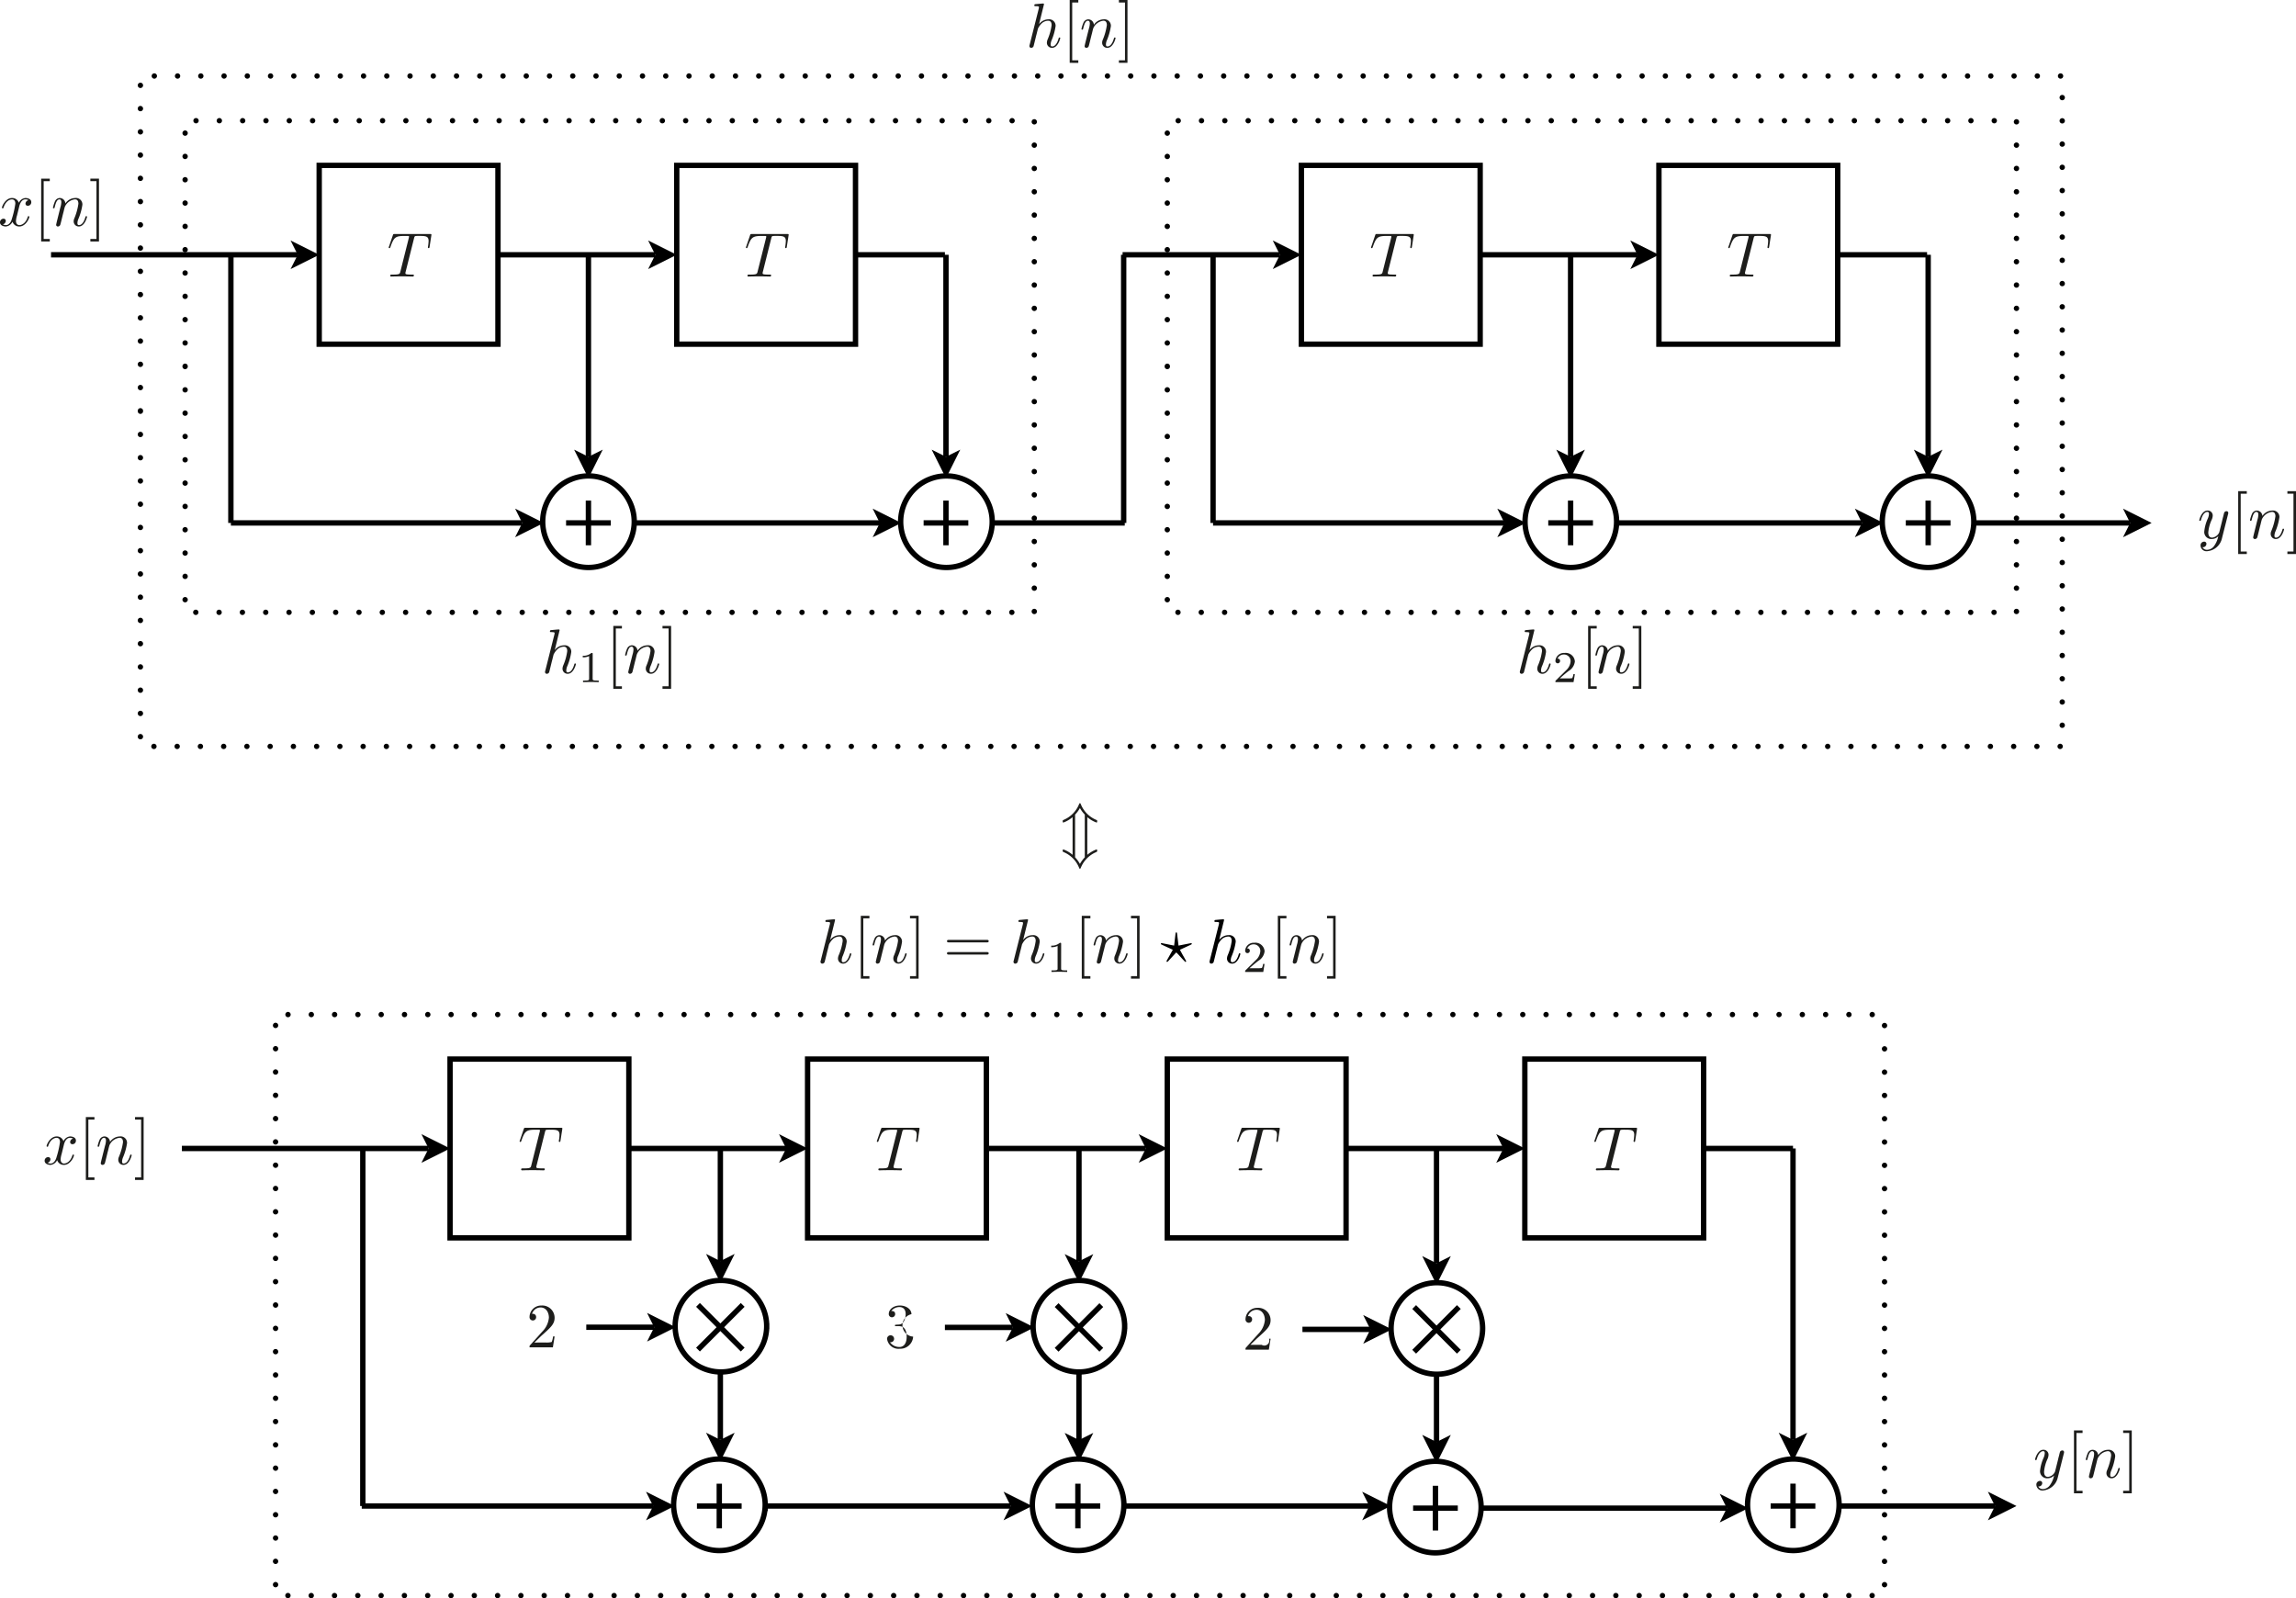 <svg id="Layer_1" data-name="Layer 1" xmlns="http://www.w3.org/2000/svg" viewBox="0 0 364.053 253.421">
  <defs>
    <style>
      .cls-1 {
        fill: #1d1d1b;
      }

      .cls-2, .cls-3, .cls-4, .cls-5 {
        fill: none;
        stroke: #000;
        stroke-miterlimit: 10;
        stroke-width: 0.85px;
      }

      .cls-3, .cls-4, .cls-5 {
        stroke-linecap: round;
      }

      .cls-3 {
        stroke-dasharray: 0 3.697;
      }

      .cls-4 {
        stroke-dasharray: 0 3.686;
      }

      .cls-5 {
        stroke-dasharray: 0 3.694;
      }
    </style>
  </defs>
  <title>examplecascade</title>
  <g>
    <path class="cls-1" d="M502.989,292.067a3.86,3.86,0,0,0-.169.877c0,.339.159.658.548.658.319,0,1-.239,1.325-1.306.02-.069.04-.109.13-.109.03,0,.119,0,.119.1,0,.249-.568,1.534-1.594,1.534a1.1,1.1,0,0,1-1.076-.757,1.324,1.324,0,0,1-1.046.757c-.439,0-.937-.2-.937-.657a.567.567,0,0,1,.548-.579.342.342,0,0,1,.369.349.565.565,0,0,1-.469.538.958.958,0,0,0,.5.13c.439,0,.787-.419.947-1.037a14.471,14.471,0,0,0,.538-2.371c0-.578-.348-.668-.538-.668-.339,0-1,.25-1.335,1.306-.02.089-.05.109-.13.109-.02,0-.119,0-.119-.1,0-.249.568-1.535,1.6-1.535a1.1,1.1,0,0,1,1.076.757,1.291,1.291,0,0,1,1.046-.757c.339,0,.927.14.927.658a.556.556,0,0,1-.538.578.348.348,0,0,1-.379-.349.58.58,0,0,1,.479-.538.976.976,0,0,0-.5-.13c-.7,0-.926.917-.986,1.176Z" transform="translate(-500.289 -257.91)"/>
    <path class="cls-1" d="M506.816,296.2v-9.965h1.366v.4h-.967V295.8h.967v.4Z" transform="translate(-500.289 -257.91)"/>
    <path class="cls-1" d="M509.853,290.822a3.2,3.2,0,0,0,.16-.837c0-.329-.11-.459-.309-.459-.359,0-.558.479-.727,1.186-.06.22-.07.229-.17.229-.02,0-.119,0-.119-.1a5.031,5.031,0,0,1,.3-.967.871.871,0,0,1,.747-.568.9.9,0,0,1,.917.867,1.928,1.928,0,0,1,1.555-.867,1.019,1.019,0,0,1,1.146,1.067,8.974,8.974,0,0,1-.608,2.191,1.9,1.9,0,0,0-.18.708c0,.229.07.329.24.329.488,0,.817-.558,1.016-1.236.05-.149.05-.179.149-.179.03,0,.12,0,.12.1,0,.079-.369,1.534-1.3,1.534a.8.8,0,0,1-.818-.817,1.157,1.157,0,0,1,.1-.459,9.454,9.454,0,0,0,.648-2.321c0-.329-.09-.7-.538-.7a1.981,1.981,0,0,0-1.624,1.216c-.01.04-.09.329-.13.5-.05.23-.109.449-.169.668l-.219.9c-.06.249-.18.717-.19.737a.408.408,0,0,1-.368.279.266.266,0,0,1-.289-.269c0-.05.06-.279.089-.428Z" transform="translate(-500.289 -257.91)"/>
    <path class="cls-1" d="M515.983,296.2h-1.365v-.4h.966v-9.167h-.966v-.4h1.365Z" transform="translate(-500.289 -257.91)"/>
    <path class="cls-1" d="M852.6,343.276a2.626,2.626,0,0,1-2.331,2.033.942.942,0,0,1-1.056-.867.575.575,0,0,1,.558-.648.34.34,0,0,1,.369.349.537.537,0,0,1-.2.408.566.566,0,0,1-.428.12.8.8,0,0,0,.757.418,1.426,1.426,0,0,0,1.1-.627,3.815,3.815,0,0,0,.648-1.535,1.4,1.4,0,0,1-1.006.448,1.111,1.111,0,0,1-1.216-1.185,6.59,6.59,0,0,1,.578-2.092,2.135,2.135,0,0,0,.169-.7c0-.319-.169-.319-.249-.319-.339,0-.737.3-1.006,1.236-.05.159-.06.179-.16.179-.02,0-.119,0-.119-.1s.368-1.534,1.315-1.534a.79.79,0,0,1,.817.817,1.775,1.775,0,0,1-.2.717,5.956,5.956,0,0,0-.507,1.954c0,.368.109.807.618.807a1.385,1.385,0,0,0,1.125-.847l.449-1.794c.06-.269.129-.538.2-.8.039-.179.119-.489.14-.538a.43.43,0,0,1,.349-.209.267.267,0,0,1,.289.269.622.622,0,0,1-.04.229Z" transform="translate(-500.289 -257.91)"/>
    <path class="cls-1" d="M855.176,345.757v-9.964h1.365v.4h-.967v9.166h.967v.4Z" transform="translate(-500.289 -257.91)"/>
    <path class="cls-1" d="M858.213,340.376a3.222,3.222,0,0,0,.159-.836c0-.329-.109-.459-.309-.459-.359,0-.558.479-.727,1.186-.06.219-.07.229-.17.229-.02,0-.119,0-.119-.1a5.056,5.056,0,0,1,.3-.966.868.868,0,0,1,.747-.568.9.9,0,0,1,.917.867,1.924,1.924,0,0,1,1.554-.867,1.019,1.019,0,0,1,1.146,1.066,9.024,9.024,0,0,1-.607,2.192,1.9,1.9,0,0,0-.18.708c0,.229.069.329.239.329.488,0,.817-.558,1.016-1.236.051-.15.051-.179.15-.179.029,0,.119,0,.119.1,0,.08-.369,1.534-1.3,1.534a.8.8,0,0,1-.817-.816,1.136,1.136,0,0,1,.1-.459,9.511,9.511,0,0,0,.647-2.321c0-.329-.09-.7-.538-.7a1.984,1.984,0,0,0-1.624,1.216c-.01.04-.09.328-.13.5-.05.229-.109.449-.169.667l-.219.9c-.06.249-.179.718-.19.738a.405.405,0,0,1-.368.278.266.266,0,0,1-.289-.268c0-.05.059-.279.09-.429Z" transform="translate(-500.289 -257.91)"/>
    <path class="cls-1" d="M864.342,345.757h-1.365v-.4h.966v-9.166h-.966v-.4h1.365Z" transform="translate(-500.289 -257.91)"/>
    <polyline points="201.81 42.666 206.345 40.399 201.81 38.131 202.944 40.399"/>
    <line class="cls-2" x1="177.999" y1="40.399" x2="202.944" y2="40.399"/>
    <path class="cls-1" d="M720.367,301a.856.856,0,0,0-.04.209c0,.16.08.189.368.22.26.019.389.019.638.019s.339,0,.339.11c0,.2-.119.2-.219.2-.279,0-.578-.02-.867-.02-.269,0-.548-.009-.827-.009s-.568.009-.847.009-.548.02-.817.02c-.06,0-.169,0-.169-.119,0-.19.059-.19.418-.19,1.066,0,1.1-.109,1.186-.478l1.335-5.321a.958.958,0,0,0,.04-.209c0-.08,0-.119-.279-.119h-.389c-1.474,0-1.733.179-2.271,1.723-.06.16-.07.209-.17.209a.112.112,0,0,1-.119-.109,1.338,1.338,0,0,1,.059-.179l.6-1.754c.07-.19.08-.2.319-.2h5.531c.169,0,.268,0,.268.109a1.244,1.244,0,0,1-.019.17l-.27,1.733c-.019.15-.04.229-.149.229a.116.116,0,0,1-.119-.129,1.455,1.455,0,0,1,.029-.189,7.344,7.344,0,0,0,.08-.8c0-.778-.448-.817-1.455-.817a5.713,5.713,0,0,0-.628.019c-.119.031-.159.09-.229.369Z" transform="translate(-500.289 -257.91)"/>
    <polygon class="cls-2" points="206.345 40.399 206.345 26.225 234.692 26.225 234.692 54.572 206.345 54.572 206.345 40.399"/>
    <polyline points="258.503 42.666 263.038 40.399 258.503 38.131 259.636 40.399"/>
    <line class="cls-2" x1="234.692" y1="40.399" x2="259.636" y2="40.399"/>
    <path class="cls-1" d="M777.008,301a.856.856,0,0,0-.04.209c0,.16.08.189.368.22.26.019.389.019.638.019s.339,0,.339.11c0,.2-.12.2-.219.2-.28,0-.578-.02-.867-.02-.269,0-.548-.009-.828-.009s-.567.009-.846.009-.548.02-.818.02c-.059,0-.169,0-.169-.119,0-.19.06-.19.418-.19,1.067,0,1.1-.109,1.187-.478l1.335-5.321a.958.958,0,0,0,.04-.209c0-.08,0-.119-.279-.119h-.389c-1.475,0-1.733.179-2.272,1.723-.059.16-.07.209-.169.209a.113.113,0,0,1-.12-.109,1.214,1.214,0,0,1,.06-.179l.6-1.754c.07-.19.08-.2.319-.2h5.53c.169,0,.269,0,.269.109a1.114,1.114,0,0,1-.02.17l-.269,1.733c-.02.15-.04.229-.15.229a.116.116,0,0,1-.119-.129,1.65,1.65,0,0,1,.029-.189,7.382,7.382,0,0,0,.081-.8c0-.778-.449-.817-1.456-.817a5.683,5.683,0,0,0-.627.019c-.12.031-.16.09-.229.369Z" transform="translate(-500.289 -257.91)"/>
    <path class="cls-2" d="M763.327,298.309V284.136h28.346v28.346H763.327Zm28.346,0h14.173m-113.215,0v42.519" transform="translate(-500.289 -257.91)"/>
    <polyline points="303.46 71.296 305.727 75.831 307.995 71.296 305.727 72.43"/>
    <line class="cls-2" x1="305.727" y1="40.399" x2="305.727" y2="72.43"/>
    <polyline points="246.767 71.296 249.035 75.831 251.303 71.296 249.035 72.43"/>
    <path class="cls-2" d="M749.324,298.309V330.34m7.29,10.293a7.257,7.257,0,1,0-7.256,7.256,7.259,7.259,0,0,0,7.256-7.256Zm-10.833.195h7.086m-3.543,3.544v-7.087" transform="translate(-500.289 -257.91)"/>
    <polyline points="237.413 85.186 241.948 82.918 237.413 80.65 238.547 82.918"/>
    <path class="cls-2" d="M692.631,340.828h46.205m74.418-.195A7.257,7.257,0,1,0,806,347.889a7.259,7.259,0,0,0,7.257-7.256Zm-10.781.195h7.087m-3.544,3.544v-7.087" transform="translate(-500.289 -257.91)"/>
    <polyline points="294.105 85.186 298.641 82.918 294.105 80.65 295.239 82.918"/>
    <line class="cls-2" x1="256.121" y1="82.918" x2="295.239" y2="82.918"/>
    <polyline points="336.625 85.186 341.16 82.918 336.625 80.65 337.759 82.918"/>
    <line class="cls-2" x1="312.814" y1="82.918" x2="337.759" y2="82.918"/>
    <polygon class="cls-3" points="185.086 58.115 185.086 97.091 319.73 97.091 319.73 19.139 185.086 19.139 185.086 58.115"/>
    <path class="cls-1" d="M742.8,361a1.849,1.849,0,0,1,1.475-.768,1.014,1.014,0,0,1,1.146,1.066,8.862,8.862,0,0,1-.609,2.192,1.94,1.94,0,0,0-.178.708c0,.229.069.329.239.329.548,0,.866-.708,1.016-1.236.049-.149.049-.179.149-.179.03,0,.12,0,.12.1,0,.08-.369,1.535-1.3,1.535a.8.8,0,0,1-.817-.817,1.516,1.516,0,0,1,.129-.548,8.472,8.472,0,0,0,.618-2.232c0-.359-.109-.7-.538-.7a1.59,1.59,0,0,0-.957.349,2.949,2.949,0,0,0-.677.917c-.01.059-.09.389-.11.448-.05.23-.109.449-.169.668l-.22.9-.188.757a.415.415,0,0,1-.369.259.274.274,0,0,1-.289-.279.609.609,0,0,1,.04-.219l1.444-5.74.03-.2c0-.1-.019-.169-.5-.169-.149,0-.239,0-.239-.12,0-.179.109-.189.189-.2.259-.02.987-.1,1.216-.1.129,0,.129.1.129.11Z" transform="translate(-500.289 -257.91)"/>
    <path class="cls-1" d="M749.789,366.071h-2.873c0-.2,0-.209.069-.272l1.681-1.66a2.114,2.114,0,0,0,.655-1.339,1.043,1.043,0,0,0-1.059-1.109,1.1,1.1,0,0,0-1.019.649c.363,0,.412.244.412.369a.37.37,0,1,1-.739-.02,1.352,1.352,0,0,1,1.45-1.249A1.46,1.46,0,0,1,750,362.8a2.018,2.018,0,0,1-1,1.507c-.419.327-.662.523-1.395,1.171h1.284a3.594,3.594,0,0,0,.69-.042,1.63,1.63,0,0,0,.181-.634H750Z" transform="translate(-500.289 -257.91)"/>
    <path class="cls-1" d="M752.1,367.125V357.16h1.365v.4H752.5v9.167h.967v.4Z" transform="translate(-500.289 -257.91)"/>
    <path class="cls-1" d="M754.416,361.744a3.227,3.227,0,0,0,.159-.837c0-.329-.109-.459-.308-.459-.36,0-.559.479-.728,1.186-.06.22-.07.229-.17.229-.019,0-.119,0-.119-.1a5.058,5.058,0,0,1,.3-.967.87.87,0,0,1,.747-.568.9.9,0,0,1,.917.867,1.925,1.925,0,0,1,1.555-.867,1.018,1.018,0,0,1,1.145,1.066,9.024,9.024,0,0,1-.607,2.192,1.9,1.9,0,0,0-.18.708c0,.229.069.329.239.329.489,0,.817-.558,1.016-1.236.051-.149.051-.179.15-.179.03,0,.119,0,.119.1,0,.08-.369,1.535-1.3,1.535a.8.8,0,0,1-.817-.817,1.136,1.136,0,0,1,.1-.459,9.5,9.5,0,0,0,.647-2.321c0-.329-.089-.7-.538-.7a1.984,1.984,0,0,0-1.624,1.216c-.009.04-.09.329-.13.5-.049.23-.109.449-.169.668l-.219.9c-.06.249-.179.717-.19.737a.407.407,0,0,1-.368.279.267.267,0,0,1-.289-.269c0-.05.06-.279.09-.429Z" transform="translate(-500.289 -257.91)"/>
    <path class="cls-1" d="M760.537,367.125h-1.365v-.4h.967v-9.167h-.967v-.4h1.365Z" transform="translate(-500.289 -257.91)"/>
    <line class="cls-2" x1="178.169" y1="82.918" x2="178.169" y2="40.399"/>
    <polygon class="cls-4" points="22.264 65.202 22.264 118.351 326.987 118.351 326.987 12.052 22.264 12.052 22.264 65.202"/>
    <path class="cls-1" d="M665.043,261.747a1.849,1.849,0,0,1,1.475-.768,1.013,1.013,0,0,1,1.146,1.066,8.949,8.949,0,0,1-.608,2.192,1.9,1.9,0,0,0-.179.708c0,.229.069.329.239.329.548,0,.867-.708,1.016-1.236.05-.149.05-.179.15-.179.03,0,.119,0,.119.1,0,.08-.368,1.535-1.3,1.535a.8.8,0,0,1-.817-.817,1.5,1.5,0,0,1,.13-.548,8.506,8.506,0,0,0,.617-2.232c0-.359-.109-.7-.538-.7a1.587,1.587,0,0,0-.956.349,2.94,2.94,0,0,0-.678.917c-.01.059-.089.389-.109.448-.05.23-.11.449-.17.668l-.219.9-.189.757a.414.414,0,0,1-.369.259.274.274,0,0,1-.289-.279.609.609,0,0,1,.04-.219l1.445-5.74.029-.2c0-.1-.02-.169-.5-.169-.149,0-.239,0-.239-.12,0-.179.11-.189.19-.2.258-.02.986-.1,1.215-.1.13,0,.13.1.13.11Z" transform="translate(-500.289 -257.91)"/>
    <path class="cls-1" d="M669.9,267.875V257.91h1.365v.4h-.967v9.167h.967v.4Z" transform="translate(-500.289 -257.91)"/>
    <path class="cls-1" d="M672.931,262.494a3.2,3.2,0,0,0,.16-.837c0-.329-.11-.459-.309-.459-.359,0-.558.479-.727,1.186-.06.22-.07.229-.17.229-.02,0-.119,0-.119-.1a5.031,5.031,0,0,1,.3-.967.872.872,0,0,1,.748-.568.9.9,0,0,1,.917.867,1.924,1.924,0,0,1,1.554-.867,1.019,1.019,0,0,1,1.146,1.066,8.982,8.982,0,0,1-.608,2.192,1.9,1.9,0,0,0-.179.708c0,.229.069.329.239.329.488,0,.817-.558,1.016-1.236.05-.149.05-.179.149-.179.03,0,.12,0,.12.1,0,.08-.369,1.535-1.305,1.535a.8.8,0,0,1-.818-.817,1.142,1.142,0,0,1,.1-.459,9.5,9.5,0,0,0,.647-2.321c0-.329-.09-.7-.538-.7a1.981,1.981,0,0,0-1.624,1.216c-.01.04-.09.329-.13.5-.05.23-.109.449-.169.668l-.219.9c-.06.249-.18.717-.19.737a.407.407,0,0,1-.368.279.266.266,0,0,1-.289-.269c0-.05.06-.279.09-.429Z" transform="translate(-500.289 -257.91)"/>
    <path class="cls-1" d="M679.061,267.875H677.7v-.4h.966v-9.167H677.7v-.4h1.365Z" transform="translate(-500.289 -257.91)"/>
    <polygon class="cls-3" points="29.351 58.115 29.351 97.091 163.996 97.091 163.996 19.139 29.351 19.139 29.351 58.115"/>
    <polyline points="46.075 42.666 50.611 40.399 46.075 38.131 47.209 40.399"/>
    <line class="cls-2" x1="8.091" y1="40.399" x2="47.209" y2="40.399"/>
    <path class="cls-1" d="M564.609,301a.856.856,0,0,0-.04.209c0,.16.08.189.369.22.259.019.389.019.638.019s.339,0,.339.11c0,.2-.12.2-.22.2-.279,0-.578-.02-.867-.02-.269,0-.548-.009-.827-.009s-.567.009-.847.009-.548.02-.817.02c-.06,0-.169,0-.169-.119,0-.19.06-.19.418-.19,1.066,0,1.1-.109,1.186-.478l1.335-5.321a.958.958,0,0,0,.04-.209c0-.08,0-.119-.279-.119h-.389c-1.474,0-1.733.179-2.271,1.723-.06.16-.07.209-.169.209a.113.113,0,0,1-.12-.109,1.214,1.214,0,0,1,.06-.179l.6-1.754c.069-.19.079-.2.319-.2h5.529c.17,0,.269,0,.269.109a1,1,0,0,1-.02.17l-.269,1.733c-.02.15-.039.229-.149.229a.117.117,0,0,1-.12-.129,1.468,1.468,0,0,1,.03-.189,7.344,7.344,0,0,0,.08-.8c0-.778-.449-.817-1.455-.817a5.683,5.683,0,0,0-.627.019c-.12.031-.16.09-.23.369Z" transform="translate(-500.289 -257.91)"/>
    <polygon class="cls-2" points="50.611 40.399 50.611 26.225 78.957 26.225 78.957 54.572 50.611 54.572 50.611 40.399"/>
    <polyline points="102.768 42.666 107.303 40.399 102.768 38.131 103.902 40.399"/>
    <line class="cls-2" x1="78.957" y1="40.399" x2="103.902" y2="40.399"/>
    <path class="cls-1" d="M621.25,301a.856.856,0,0,0-.04.209c0,.16.08.189.369.22.258.019.388.019.637.019s.339,0,.339.11c0,.2-.119.2-.219.2-.279,0-.578-.02-.867-.02-.269,0-.548-.009-.827-.009s-.568.009-.847.009-.548.02-.817.02c-.06,0-.169,0-.169-.119,0-.19.059-.19.418-.19,1.066,0,1.1-.109,1.186-.478l1.335-5.321a.958.958,0,0,0,.04-.209c0-.08,0-.119-.279-.119h-.389c-1.474,0-1.734.179-2.271,1.723-.06.16-.07.209-.17.209a.112.112,0,0,1-.119-.109,1.209,1.209,0,0,1,.059-.179l.6-1.754c.07-.19.08-.2.319-.2h5.53c.169,0,.269,0,.269.109a1.114,1.114,0,0,1-.02.17l-.269,1.733c-.02.15-.04.229-.15.229a.116.116,0,0,1-.119-.129,1.468,1.468,0,0,1,.03-.189,7.344,7.344,0,0,0,.08-.8c0-.778-.449-.817-1.455-.817a5.713,5.713,0,0,0-.628.019c-.119.031-.159.09-.229.369Z" transform="translate(-500.289 -257.91)"/>
    <path class="cls-2" d="M607.592,298.309V284.136h28.347v28.346H607.592Zm28.347,0h14.173m-113.215,0v42.519" transform="translate(-500.289 -257.91)"/>
    <polyline points="147.725 71.296 149.993 75.831 152.261 71.296 149.993 72.43"/>
    <line class="cls-2" x1="149.993" y1="40.399" x2="149.993" y2="72.43"/>
    <polyline points="91.033 71.296 93.3 75.831 95.568 71.296 93.3 72.43"/>
    <path class="cls-2" d="M593.589,298.309V330.34m7.265,10.293a7.257,7.257,0,1,0-7.256,7.256,7.259,7.259,0,0,0,7.256-7.256Zm-10.808.195h7.087m-3.544,3.544v-7.087" transform="translate(-500.289 -257.91)"/>
    <polyline points="81.678 85.186 86.214 82.918 81.678 80.65 82.812 82.918"/>
    <path class="cls-2" d="M536.9,340.828h46.2m74.513-.195a7.257,7.257,0,1,0-7.256,7.256,7.259,7.259,0,0,0,7.256-7.256Zm-10.875.195h7.086m-3.543,3.544v-7.087" transform="translate(-500.289 -257.91)"/>
    <polyline points="138.371 85.186 142.906 82.918 138.371 80.65 139.505 82.918"/>
    <path class="cls-2" d="M600.676,340.828h39.118m17.574,0h21.26" transform="translate(-500.289 -257.91)"/>
    <path class="cls-1" d="M588.247,361a1.845,1.845,0,0,1,1.474-.768,1.013,1.013,0,0,1,1.146,1.066,8.949,8.949,0,0,1-.608,2.192,1.9,1.9,0,0,0-.179.708c0,.229.069.329.239.329.548,0,.867-.708,1.016-1.236.05-.149.05-.179.15-.179.03,0,.119,0,.119.1,0,.08-.368,1.535-1.305,1.535a.8.8,0,0,1-.817-.817,1.5,1.5,0,0,1,.13-.548,8.468,8.468,0,0,0,.617-2.232c0-.359-.109-.7-.538-.7a1.587,1.587,0,0,0-.956.349,2.94,2.94,0,0,0-.678.917c-.01.059-.089.389-.109.448-.05.23-.11.449-.17.668l-.219.9-.189.757a.414.414,0,0,1-.369.259.274.274,0,0,1-.289-.279.609.609,0,0,1,.04-.219l1.445-5.74.03-.2c0-.1-.02-.169-.5-.169-.15,0-.24,0-.24-.12,0-.179.11-.189.19-.2.259-.02.986-.1,1.215-.1.13,0,.13.1.13.11Z" transform="translate(-500.289 -257.91)"/>
    <path class="cls-1" d="M594.258,365.5c0,.23,0,.321.7.321h.265v.251c-.153-.007-1.032-.028-1.248-.028-.258,0-1.116.021-1.241.028v-.251H593c.7,0,.7-.091.7-.321v-3.556a2.3,2.3,0,0,1-1.011.195v-.251a1.9,1.9,0,0,0,1.367-.447c.2,0,.209.008.209.2Z" transform="translate(-500.289 -257.91)"/>
    <path class="cls-1" d="M597.535,367.125V357.16H598.9v.4h-.966v9.167h.966v.4Z" transform="translate(-500.289 -257.91)"/>
    <path class="cls-1" d="M600.572,361.744a3.182,3.182,0,0,0,.159-.837c0-.329-.109-.459-.309-.459-.358,0-.558.479-.727,1.186-.06.22-.07.229-.169.229-.02,0-.12,0-.12-.1a4.983,4.983,0,0,1,.3-.967.871.871,0,0,1,.747-.568.9.9,0,0,1,.917.867,1.928,1.928,0,0,1,1.554-.867,1.018,1.018,0,0,1,1.146,1.066,8.937,8.937,0,0,1-.608,2.192,1.921,1.921,0,0,0-.179.708c0,.229.07.329.239.329.488,0,.817-.558,1.017-1.236.049-.149.049-.179.149-.179.03,0,.12,0,.12.1,0,.08-.369,1.535-1.306,1.535a.8.8,0,0,1-.817-.817,1.136,1.136,0,0,1,.1-.459,9.5,9.5,0,0,0,.648-2.321c0-.329-.09-.7-.538-.7a1.981,1.981,0,0,0-1.624,1.216c-.011.04-.09.329-.13.5-.05.23-.11.449-.169.668l-.22.9c-.06.249-.179.717-.189.737a.408.408,0,0,1-.369.279.267.267,0,0,1-.289-.269c0-.05.06-.279.09-.429Z" transform="translate(-500.289 -257.91)"/>
    <path class="cls-1" d="M606.7,367.125h-1.366v-.4h.967v-9.167h-.967v-.4H606.7Z" transform="translate(-500.289 -257.91)"/>
    <polyline points="66.825 184.37 71.36 182.102 66.825 179.834 67.959 182.102"/>
    <line class="cls-2" x1="28.841" y1="182.102" x2="67.959" y2="182.102"/>
    <path class="cls-1" d="M585.367,442.721a.856.856,0,0,0-.04.209c0,.159.08.189.369.218.259.021.388.021.637.021s.339,0,.339.109c0,.2-.119.2-.219.2-.279,0-.578-.02-.867-.02-.269,0-.548-.011-.827-.011s-.568.011-.847.011-.548.02-.817.02c-.06,0-.169,0-.169-.12,0-.189.059-.189.418-.189,1.066,0,1.1-.11,1.186-.479l1.335-5.321a.958.958,0,0,0,.04-.209c0-.079,0-.119-.279-.119h-.389c-1.474,0-1.734.179-2.271,1.724-.06.159-.07.209-.17.209a.113.113,0,0,1-.119-.11,1.439,1.439,0,0,1,.059-.179l.6-1.753c.07-.19.08-.2.319-.2h5.53c.17,0,.269,0,.269.111a1.116,1.116,0,0,1-.02.169l-.269,1.734c-.02.15-.039.229-.149.229a.117.117,0,0,1-.12-.129,1.429,1.429,0,0,1,.03-.19,7.335,7.335,0,0,0,.08-.8c0-.776-.449-.816-1.455-.816a5.429,5.429,0,0,0-.628.02c-.119.03-.159.089-.229.369Z" transform="translate(-500.289 -257.91)"/>
    <path class="cls-2" d="M571.649,440.012V425.839H600v28.346H571.649Zm-13.833,0v56.693" transform="translate(-500.289 -257.91)"/>
    <polyline points="102.428 241.062 106.963 238.794 102.428 236.527 103.562 238.794"/>
    <line class="cls-2" x1="57.357" y1="238.794" x2="103.562" y2="238.794"/>
    <polyline points="111.952 198.826 114.22 203.362 116.487 198.826 114.22 199.96"/>
    <path class="cls-2" d="M614.509,440.012V457.87m7.345,10.323a7.257,7.257,0,1,0-7.256,7.256,7.259,7.259,0,0,0,7.256-7.256Zm-10.888-3.378,7.086,7.087m-7.086,0,7.086-7.087" transform="translate(-500.289 -257.91)"/>
    <polyline points="102.598 212.716 107.133 210.448 102.598 208.18 103.732 210.448"/>
    <line class="cls-2" x1="92.96" y1="210.448" x2="103.732" y2="210.448"/>
    <path class="cls-1" d="M586.817,470.78a3.272,3.272,0,0,0,.946-.079,3.233,3.233,0,0,0,.219-.887h.249l-.278,1.734h-3.7c0-.239,0-.259.11-.369l1.913-2.132a3.57,3.57,0,0,0,1.046-2.2c0-.818-.429-1.624-1.335-1.624a1.437,1.437,0,0,0-1.345,1.016.41.41,0,0,1,.129-.009.5.5,0,0,1,.528.517.524.524,0,1,1-1.046-.03,1.84,1.84,0,0,1,1.863-1.8,1.957,1.957,0,0,1,2.112,1.933c0,1-.6,1.534-2.151,2.909l-1.057,1.026Z" transform="translate(-500.289 -257.91)"/>
    <polyline points="111.952 227.172 114.22 231.708 116.487 227.172 114.22 228.306"/>
    <path class="cls-2" d="M614.509,475.445v10.771m7.105,10.3a7.257,7.257,0,1,0-7.256,7.256,7.259,7.259,0,0,0,7.256-7.256Zm-10.818.192h7.086m-3.543,3.543v-7.087" transform="translate(-500.289 -257.91)"/>
    <polyline points="159.12 241.062 163.656 238.794 159.12 236.527 160.254 238.794"/>
    <line class="cls-2" x1="121.136" y1="238.794" x2="160.254" y2="238.794"/>
    <polyline points="123.517 184.37 128.053 182.102 123.517 179.834 124.651 182.102"/>
    <line class="cls-2" x1="99.706" y1="182.102" x2="124.651" y2="182.102"/>
    <path class="cls-1" d="M642.007,442.721a.876.876,0,0,0-.039.209c0,.159.079.189.368.218.259.021.389.021.638.021s.339,0,.339.109c0,.2-.12.2-.219.2-.28,0-.578-.02-.867-.02-.269,0-.548-.011-.827-.011s-.568.011-.847.011-.548.02-.817.02c-.06,0-.17,0-.17-.12,0-.189.06-.189.419-.189,1.066,0,1.1-.11,1.185-.479l1.336-5.321a.964.964,0,0,0,.039-.209c0-.079,0-.119-.278-.119h-.389c-1.475,0-1.734.179-2.272,1.724-.06.159-.069.209-.169.209a.113.113,0,0,1-.12-.11,1.3,1.3,0,0,1,.06-.179l.6-1.753c.069-.19.08-.2.319-.2h5.53c.169,0,.269,0,.269.111a1.116,1.116,0,0,1-.02.169l-.269,1.734c-.02.15-.04.229-.15.229a.116.116,0,0,1-.119-.129,1.6,1.6,0,0,1,.029-.19,7.373,7.373,0,0,0,.081-.8c0-.776-.449-.816-1.456-.816a5.4,5.4,0,0,0-.627.02c-.12.03-.16.089-.229.369Z" transform="translate(-500.289 -257.91)"/>
    <polygon class="cls-2" points="128.053 182.102 128.053 167.929 156.399 167.929 156.399 196.275 128.053 196.275 128.053 182.102"/>
    <polyline points="180.55 184.37 185.086 182.102 180.55 179.834 181.684 182.102"/>
    <line class="cls-2" x1="156.739" y1="182.102" x2="181.684" y2="182.102"/>
    <path class="cls-1" d="M699.133,442.721a.856.856,0,0,0-.04.209c0,.159.08.189.368.218.26.021.389.021.638.021s.339,0,.339.109c0,.2-.12.2-.219.2-.28,0-.578-.02-.867-.02-.269,0-.548-.011-.828-.011s-.567.011-.846.011-.548.02-.818.02c-.059,0-.169,0-.169-.12,0-.189.06-.189.418-.189,1.067,0,1.1-.11,1.187-.479l1.335-5.321a.958.958,0,0,0,.04-.209c0-.079,0-.119-.279-.119H699c-1.475,0-1.733.179-2.272,1.724-.059.159-.07.209-.169.209a.113.113,0,0,1-.12-.11,1.3,1.3,0,0,1,.06-.179l.6-1.753c.07-.19.08-.2.319-.2h5.53c.169,0,.269,0,.269.111a1.116,1.116,0,0,1-.02.169l-.269,1.734c-.02.15-.04.229-.15.229a.116.116,0,0,1-.119-.129,1.6,1.6,0,0,1,.029-.19,7.373,7.373,0,0,0,.081-.8c0-.776-.449-.816-1.456-.816a5.4,5.4,0,0,0-.627.02c-.12.03-.16.089-.229.369Z" transform="translate(-500.289 -257.91)"/>
    <polygon class="cls-2" points="185.086 182.102 185.086 167.929 213.432 167.929 213.432 196.275 185.086 196.275 185.086 182.102"/>
    <polyline points="237.243 184.37 241.778 182.102 237.243 179.834 238.377 182.102"/>
    <line class="cls-2" x1="213.432" y1="182.102" x2="238.377" y2="182.102"/>
    <path class="cls-1" d="M755.773,442.721a.856.856,0,0,0-.04.209c0,.159.08.189.369.218.259.021.388.021.637.021s.339,0,.339.109c0,.2-.119.2-.219.2-.279,0-.578-.02-.867-.02-.268,0-.548-.011-.827-.011s-.567.011-.847.011-.547.02-.817.02c-.06,0-.169,0-.169-.12,0-.189.06-.189.418-.189,1.066,0,1.1-.11,1.187-.479l1.334-5.321a.952.952,0,0,0,.041-.209c0-.079,0-.119-.28-.119h-.388c-1.475,0-1.734.179-2.272,1.724-.059.159-.07.209-.17.209a.113.113,0,0,1-.119-.11,1.3,1.3,0,0,1,.06-.179l.6-1.753c.071-.19.08-.2.32-.2h5.53c.169,0,.268,0,.268.111a1.106,1.106,0,0,1-.019.169l-.27,1.734c-.019.15-.04.229-.149.229a.116.116,0,0,1-.119-.129,1.419,1.419,0,0,1,.029-.19,7.335,7.335,0,0,0,.08-.8c0-.776-.448-.816-1.455-.816a5.429,5.429,0,0,0-.628.02c-.119.03-.159.089-.228.369Z" transform="translate(-500.289 -257.91)"/>
    <polygon class="cls-2" points="241.778 182.102 241.778 167.929 270.124 167.929 270.124 196.275 241.778 196.275 241.778 182.102"/>
    <polyline points="168.815 198.854 171.082 203.39 173.35 198.854 171.082 199.988"/>
    <path class="cls-2" d="M671.372,440.04V457.9m7.242,10.295a7.257,7.257,0,1,0-7.256,7.256,7.259,7.259,0,0,0,7.256-7.256Zm-10.786-3.35,7.087,7.087m-7.087,0,7.087-7.087" transform="translate(-500.289 -257.91)"/>
    <polyline points="159.46 212.744 163.996 210.476 159.46 208.209 160.594 210.476"/>
    <line class="cls-2" x1="149.823" y1="210.476" x2="160.594" y2="210.476"/>
    <path class="cls-1" d="M645.077,469.844a2.033,2.033,0,0,1-2.122,1.923,1.818,1.818,0,0,1-2.013-1.564.558.558,0,1,1,1.116-.02.545.545,0,0,1-.658.547,1.814,1.814,0,0,0,1.525.758c.438,0,1.126-.289,1.126-1.644,0-.977-.369-1.654-1.186-1.654h-.438c-.17,0-.239,0-.239-.11s.069-.109.149-.119.309-.021.389-.03a.965.965,0,0,0,.886-.518,2.489,2.489,0,0,0,.279-1.136c0-.9-.548-1.116-.956-1.116a1.616,1.616,0,0,0-1.326.617c.15,0,.618,0,.618.5a.508.508,0,1,1-1.016-.01c0-.757.757-1.355,1.764-1.355.956,0,1.833.558,1.833,1.375a1.8,1.8,0,0,0,.269,3.557Z" transform="translate(-500.289 -257.91)"/>
    <polyline points="168.815 227.201 171.082 231.736 173.35 227.201 171.082 228.335"/>
    <path class="cls-2" d="M671.372,475.473v10.772m7.122,10.268a7.257,7.257,0,1,0-7.257,7.256,7.259,7.259,0,0,0,7.257-7.256Zm-10.836.192h7.087m-3.544,3.543v-7.087" transform="translate(-500.289 -257.91)"/>
    <polyline points="215.983 241.062 220.518 238.794 215.983 236.527 217.117 238.794"/>
    <line class="cls-2" x1="177.999" y1="238.794" x2="217.117" y2="238.794"/>
    <polyline points="225.507 199.166 227.775 203.702 230.043 199.166 227.775 200.3"/>
    <path class="cls-2" d="M728.064,440.352V458.21m7.31,10.343a7.257,7.257,0,1,0-7.257,7.256,7.259,7.259,0,0,0,7.257-7.256Zm-10.853-3.4,7.086,7.087m-7.086,0,7.086-7.087" transform="translate(-500.289 -257.91)"/>
    <polyline points="216.153 213.056 220.689 210.788 216.153 208.521 217.287 210.788"/>
    <line class="cls-2" x1="206.515" y1="210.788" x2="217.287" y2="210.788"/>
    <path class="cls-1" d="M700.34,471.147a.8.8,0,0,0,1.166-.965h.249l-.278,1.733h-3.7c0-.239,0-.259.11-.369l1.913-2.132a3.566,3.566,0,0,0,1.047-2.2c0-.817-.429-1.624-1.335-1.624a1.438,1.438,0,0,0-1.346,1.016.421.421,0,0,1,.13-.009.5.5,0,0,1,.527.517.524.524,0,1,1-1.046-.03,1.841,1.841,0,0,1,1.864-1.8,1.957,1.957,0,0,1,2.112,1.933c0,1-.6,1.534-2.152,2.909l-1.056,1.026Z" transform="translate(-500.289 -257.91)"/>
    <polyline points="225.507 227.513 227.775 232.048 230.043 227.513 227.775 228.646"/>
    <path class="cls-2" d="M728.064,475.785v10.772m7.07,10.316a7.257,7.257,0,1,0-7.256,7.256,7.259,7.259,0,0,0,7.256-7.256Zm-10.783.172h7.086m-3.543,3.543V493.5" transform="translate(-500.289 -257.91)"/>
    <polyline points="272.676 241.402 277.211 239.135 272.676 236.867 273.81 239.135"/>
    <path class="cls-2" d="M734.981,497.045H774.1m-3.685-57.033h14.173m7.307,56.5a7.257,7.257,0,1,0-7.256,7.256,7.259,7.259,0,0,0,7.256-7.256Zm-10.851.192h7.087m-3.543,3.543v-7.087" transform="translate(-500.289 -257.91)"/>
    <polyline points="282.03 227.172 284.298 231.708 286.565 227.172 284.298 228.306"/>
    <line class="cls-2" x1="284.298" y1="182.102" x2="284.298" y2="228.306"/>
    <polyline points="315.195 241.062 319.73 238.794 315.195 236.527 316.329 238.794"/>
    <line class="cls-2" x1="291.384" y1="238.794" x2="316.329" y2="238.794"/>
    <path class="cls-1" d="M510.067,440.864a3.918,3.918,0,0,0-.169.877c0,.339.159.658.548.658.319,0,1-.239,1.325-1.305.02-.07.04-.11.13-.11.03,0,.12,0,.12.1,0,.249-.569,1.534-1.595,1.534a1.1,1.1,0,0,1-1.076-.757,1.324,1.324,0,0,1-1.046.757c-.439,0-.937-.2-.937-.657a.566.566,0,0,1,.548-.578.342.342,0,0,1,.369.348.566.566,0,0,1-.469.539.964.964,0,0,0,.5.129c.439,0,.788-.419.947-1.036a14.448,14.448,0,0,0,.538-2.372c0-.577-.348-.667-.538-.667-.339,0-1,.249-1.335,1.305-.02.09-.05.11-.13.11-.02,0-.119,0-.119-.1,0-.25.568-1.536,1.6-1.536a1.1,1.1,0,0,1,1.076.758,1.291,1.291,0,0,1,1.046-.758c.339,0,.927.14.927.659a.555.555,0,0,1-.538.577.347.347,0,0,1-.378-.349.579.579,0,0,1,.478-.538.982.982,0,0,0-.5-.129c-.7,0-.927.916-.987,1.176Z" transform="translate(-500.289 -257.91)"/>
    <path class="cls-1" d="M513.9,445v-9.964h1.365v.4h-.967V444.6h.967v.4Z" transform="translate(-500.289 -257.91)"/>
    <path class="cls-1" d="M516.931,439.619a3.194,3.194,0,0,0,.16-.837c0-.329-.11-.458-.309-.458-.359,0-.558.478-.727,1.186-.06.219-.07.229-.17.229-.02,0-.119,0-.119-.1a5.031,5.031,0,0,1,.3-.967.872.872,0,0,1,.748-.569.9.9,0,0,1,.917.868,1.922,1.922,0,0,1,1.554-.868,1.019,1.019,0,0,1,1.146,1.067,8.982,8.982,0,0,1-.608,2.192,1.892,1.892,0,0,0-.179.707c0,.23.069.329.239.329.488,0,.817-.558,1.016-1.235.05-.149.05-.18.149-.18.03,0,.12,0,.12.1,0,.08-.369,1.534-1.305,1.534a.8.8,0,0,1-.818-.816,1.136,1.136,0,0,1,.1-.459,9.494,9.494,0,0,0,.647-2.322c0-.329-.09-.7-.538-.7a1.98,1.98,0,0,0-1.624,1.215c-.01.04-.09.329-.13.5-.05.229-.109.448-.169.667l-.219.9c-.06.249-.18.716-.19.737a.405.405,0,0,1-.368.278.266.266,0,0,1-.289-.268c0-.05.06-.28.09-.429Z" transform="translate(-500.289 -257.91)"/>
    <path class="cls-1" d="M523.061,445H521.7v-.4h.966v-9.167H521.7v-.4h1.365Z" transform="translate(-500.289 -257.91)"/>
    <path class="cls-1" d="M826.565,492.206a2.626,2.626,0,0,1-2.331,2.033.942.942,0,0,1-1.056-.867.574.574,0,0,1,.558-.647.339.339,0,0,1,.368.348.534.534,0,0,1-.2.408.563.563,0,0,1-.428.121.805.805,0,0,0,.757.418,1.43,1.43,0,0,0,1.1-.628,3.81,3.81,0,0,0,.648-1.535,1.4,1.4,0,0,1-1.006.449,1.111,1.111,0,0,1-1.216-1.186,6.6,6.6,0,0,1,.578-2.093,2.117,2.117,0,0,0,.169-.7c0-.318-.169-.318-.249-.318-.339,0-.737.3-1.006,1.235-.05.159-.06.18-.16.18-.02,0-.119,0-.119-.1s.368-1.535,1.315-1.535a.79.79,0,0,1,.817.817,1.778,1.778,0,0,1-.2.718,5.948,5.948,0,0,0-.507,1.952c0,.369.109.808.618.808a1.382,1.382,0,0,0,1.125-.848l.449-1.793c.06-.269.129-.538.2-.8.039-.179.119-.488.14-.538a.434.434,0,0,1,.348-.21.267.267,0,0,1,.29.27.611.611,0,0,1-.041.229Z" transform="translate(-500.289 -257.91)"/>
    <path class="cls-1" d="M829.137,494.688v-9.964H830.5v.4h-.967v9.167h.967v.4Z" transform="translate(-500.289 -257.91)"/>
    <path class="cls-1" d="M832.174,489.307a3.227,3.227,0,0,0,.159-.837c0-.329-.109-.458-.309-.458-.359,0-.558.477-.727,1.185-.06.219-.07.23-.17.23-.02,0-.119,0-.119-.1a4.983,4.983,0,0,1,.3-.967.87.87,0,0,1,.747-.568.9.9,0,0,1,.917.867,1.924,1.924,0,0,1,1.554-.867,1.018,1.018,0,0,1,1.146,1.066,8.989,8.989,0,0,1-.608,2.193,1.911,1.911,0,0,0-.179.707c0,.229.069.329.239.329.488,0,.816-.559,1.016-1.235.05-.15.05-.18.15-.18.029,0,.119,0,.119.1,0,.081-.369,1.535-1.305,1.535a.8.8,0,0,1-.817-.817,1.136,1.136,0,0,1,.1-.459,9.486,9.486,0,0,0,.647-2.321c0-.329-.09-.7-.538-.7a1.983,1.983,0,0,0-1.624,1.215c-.01.04-.09.329-.13.5-.05.228-.109.448-.169.667l-.219.9c-.06.249-.179.717-.19.737a.405.405,0,0,1-.368.279.267.267,0,0,1-.289-.269c0-.05.059-.279.09-.429Z" transform="translate(-500.289 -257.91)"/>
    <path class="cls-1" d="M838.3,494.688h-1.365v-.4h.966v-9.167h-.966v-.4H838.3Z" transform="translate(-500.289 -257.91)"/>
    <polygon class="cls-5" points="43.694 206.933 43.694 252.996 298.811 252.996 298.811 160.87 43.694 160.87 43.694 206.933"/>
    <path class="cls-1" d="M631.918,406.958a1.852,1.852,0,0,1,1.475-.768,1.014,1.014,0,0,1,1.146,1.067,8.949,8.949,0,0,1-.608,2.192,1.892,1.892,0,0,0-.179.707c0,.23.069.329.239.329.548,0,.867-.708,1.016-1.235.05-.149.05-.18.15-.18.03,0,.119,0,.119.1,0,.08-.368,1.534-1.3,1.534a.8.8,0,0,1-.817-.816,1.5,1.5,0,0,1,.13-.549,8.5,8.5,0,0,0,.617-2.232c0-.358-.109-.7-.538-.7a1.587,1.587,0,0,0-.956.349,2.939,2.939,0,0,0-.678.916c-.01.06-.089.388-.109.449-.05.229-.11.448-.17.667l-.219.9-.189.757a.414.414,0,0,1-.369.259.274.274,0,0,1-.289-.278.613.613,0,0,1,.04-.22l1.445-5.739.029-.2c0-.1-.02-.169-.5-.169-.149,0-.239,0-.239-.12,0-.18.11-.19.19-.2.258-.019.986-.1,1.215-.1.13,0,.13.1.13.109Z" transform="translate(-500.289 -257.91)"/>
    <path class="cls-1" d="M636.777,413.086v-9.964h1.366v.4h-.967v9.167h.967v.4Z" transform="translate(-500.289 -257.91)"/>
    <path class="cls-1" d="M639.814,407.705a3.194,3.194,0,0,0,.16-.837c0-.329-.11-.458-.309-.458-.359,0-.559.478-.727,1.186-.061.218-.07.229-.17.229-.02,0-.12,0-.12-.1a5.058,5.058,0,0,1,.3-.967.87.87,0,0,1,.747-.569.9.9,0,0,1,.917.868,1.926,1.926,0,0,1,1.555-.868,1.019,1.019,0,0,1,1.146,1.067,8.982,8.982,0,0,1-.608,2.192,1.893,1.893,0,0,0-.18.707c0,.23.07.329.24.329.487,0,.817-.558,1.016-1.235.05-.149.05-.18.149-.18.03,0,.12,0,.12.1,0,.08-.369,1.534-1.3,1.534a.8.8,0,0,1-.818-.816,1.148,1.148,0,0,1,.1-.459,9.449,9.449,0,0,0,.648-2.322c0-.329-.09-.7-.538-.7a1.98,1.98,0,0,0-1.624,1.215c-.011.04-.09.329-.13.5-.05.229-.11.448-.169.667l-.219.9c-.06.25-.18.717-.19.738a.406.406,0,0,1-.368.278.267.267,0,0,1-.29-.268c0-.05.061-.28.09-.429Z" transform="translate(-500.289 -257.91)"/>
    <g>
      <path class="cls-1" d="M645.944,413.086h-1.365v-.4h.966v-9.167h-.966v-.4h1.365Z" transform="translate(-500.289 -257.91)"/>
      <path class="cls-1" d="M650.775,407.337c-.15,0-.338,0-.338-.2s.188-.2.328-.2h5.968c.14,0,.33,0,.33.2s-.19.2-.339.2Zm-.01,1.933c-.14,0-.328,0-.328-.2s.188-.2.338-.2h5.949c.149,0,.339,0,.339.2s-.19.2-.33.2Z" transform="translate(-500.289 -257.91)"/>
    </g>
    <path class="cls-1" d="M662.52,406.958A1.852,1.852,0,0,1,664,406.19a1.014,1.014,0,0,1,1.146,1.067,8.949,8.949,0,0,1-.608,2.192,1.892,1.892,0,0,0-.179.707c0,.23.069.329.238.329.549,0,.867-.708,1.017-1.235.05-.149.05-.18.149-.18.03,0,.12,0,.12.1,0,.08-.369,1.534-1.305,1.534a.8.8,0,0,1-.818-.816,1.5,1.5,0,0,1,.13-.549,8.462,8.462,0,0,0,.618-2.232c0-.358-.11-.7-.538-.7a1.59,1.59,0,0,0-.957.349,2.914,2.914,0,0,0-.677.916c-.01.06-.09.388-.11.449-.05.229-.11.448-.169.667l-.219.9-.19.757a.414.414,0,0,1-.369.259.274.274,0,0,1-.289-.278.613.613,0,0,1,.04-.22l1.445-5.739.03-.2c0-.1-.02-.169-.5-.169-.149,0-.239,0-.239-.12,0-.18.109-.19.189-.2.259-.019.986-.1,1.215-.1.13,0,.13.1.13.109Z" transform="translate(-500.289 -257.91)"/>
    <path class="cls-1" d="M668.539,411.452c0,.231,0,.321.7.321h.265v.251c-.153-.006-1.032-.028-1.248-.028-.258,0-1.115.022-1.241.028v-.251h.265c.7,0,.7-.09.7-.321V407.9a2.29,2.29,0,0,1-1.011.2v-.251a1.909,1.909,0,0,0,1.367-.446c.195,0,.209.006.209.195Z" transform="translate(-500.289 -257.91)"/>
    <path class="cls-1" d="M671.816,413.086v-9.964h1.366v.4h-.967v9.167h.967v.4Z" transform="translate(-500.289 -257.91)"/>
    <path class="cls-1" d="M674.853,407.705a3.194,3.194,0,0,0,.16-.837c0-.329-.11-.458-.309-.458-.359,0-.558.478-.727,1.186-.06.218-.07.229-.17.229-.02,0-.119,0-.119-.1a5.031,5.031,0,0,1,.3-.967.87.87,0,0,1,.747-.569.9.9,0,0,1,.917.868,1.926,1.926,0,0,1,1.555-.868,1.019,1.019,0,0,1,1.146,1.067,8.982,8.982,0,0,1-.608,2.192,1.893,1.893,0,0,0-.18.707c0,.23.07.329.24.329.488,0,.817-.558,1.016-1.235.05-.149.05-.18.149-.18.03,0,.12,0,.12.1,0,.08-.369,1.534-1.3,1.534a.8.8,0,0,1-.818-.816,1.148,1.148,0,0,1,.1-.459,9.449,9.449,0,0,0,.648-2.322c0-.329-.09-.7-.538-.7a1.98,1.98,0,0,0-1.624,1.215c-.01.04-.09.329-.13.5-.05.229-.109.448-.169.667l-.219.9c-.06.25-.18.717-.19.738a.406.406,0,0,1-.368.278.266.266,0,0,1-.289-.268c0-.05.06-.28.089-.429Z" transform="translate(-500.289 -257.91)"/>
    <path class="cls-1" d="M680.983,413.086h-1.365v-.4h.966v-9.167h-.966v-.4h1.365Z" transform="translate(-500.289 -257.91)"/>
    <path d="M686.7,409.028c.01-.02.08-.089.11-.089a6.3,6.3,0,0,1,.488.508c.289.319.578.637.877.936.039.05.069.05.079.05a.11.11,0,0,0,.11-.109c0-.05-.309-.588-.6-1.1l-.388-.718,1.733-.8c.14-.07.15-.11.15-.149a.1.1,0,0,0-.11-.1c-.01,0-.5.09-1.993.388l-.229-1.873c-.02-.179-.03-.219-.119-.219s-.11.05-.13.219l-.219,1.873-1.844-.368a1.011,1.011,0,0,0-.149-.02.1.1,0,0,0-.11.1c0,.079.05.1.16.149l1.734.8-.927,1.654c-.06.12-.07.13-.07.16a.11.11,0,0,0,.11.109c.02,0,.05,0,.149-.109Zm7.681-5.241c0-.01,0-.109-.129-.109-.229,0-.957.079-1.216.1-.08.01-.189.02-.189.2,0,.119.089.119.239.119.478,0,.5.07.5.169l-.03.2-1.445,5.739a.626.626,0,0,0-.039.219.274.274,0,0,0,.289.279.414.414,0,0,0,.368-.259l.19-.757.219-.9c.06-.219.119-.438.169-.667.02-.06.1-.389.11-.449a2.943,2.943,0,0,1,.677-.917,1.588,1.588,0,0,1,.957-.348c.428,0,.538.338.538.7a8.472,8.472,0,0,1-.618,2.232,1.5,1.5,0,0,0-.129.548.8.8,0,0,0,.817.817c.936,0,1.3-1.455,1.3-1.534,0-.1-.09-.1-.12-.1-.1,0-.1.03-.149.179-.15.529-.468,1.236-1.016,1.236-.17,0-.24-.1-.24-.329a1.893,1.893,0,0,1,.18-.707,8.961,8.961,0,0,0,.608-2.192,1.014,1.014,0,0,0-1.146-1.067,1.849,1.849,0,0,0-1.475.768Z" transform="translate(-500.289 -257.91)"/>
    <path class="cls-1" d="M700.594,412.024h-2.873c0-.195,0-.209.069-.271l1.681-1.66a2.121,2.121,0,0,0,.655-1.339,1.043,1.043,0,0,0-1.06-1.108,1.1,1.1,0,0,0-1.018.648c.363,0,.412.244.412.369a.37.37,0,1,1-.739-.02,1.352,1.352,0,0,1,1.45-1.248,1.459,1.459,0,0,1,1.632,1.359,2.019,2.019,0,0,1-1,1.506c-.419.328-.662.523-1.4,1.172h1.283a3.6,3.6,0,0,0,.691-.042,1.618,1.618,0,0,0,.18-.635h.238Z" transform="translate(-500.289 -257.91)"/>
    <path class="cls-1" d="M702.9,413.086v-9.964h1.365v.4h-.967v9.167h.967v.4Z" transform="translate(-500.289 -257.91)"/>
    <path class="cls-1" d="M705.932,407.705a3.22,3.22,0,0,0,.159-.837c0-.329-.11-.458-.309-.458-.359,0-.558.478-.727,1.186-.06.218-.071.229-.17.229-.02,0-.119,0-.119-.1a5.031,5.031,0,0,1,.3-.967.872.872,0,0,1,.748-.569.9.9,0,0,1,.917.868,1.92,1.92,0,0,1,1.554-.868,1.019,1.019,0,0,1,1.146,1.067,8.982,8.982,0,0,1-.608,2.192,1.892,1.892,0,0,0-.179.707c0,.23.069.329.239.329.488,0,.816-.558,1.015-1.235.051-.149.051-.18.151-.18.029,0,.119,0,.119.1,0,.08-.369,1.534-1.306,1.534a.8.8,0,0,1-.816-.816,1.13,1.13,0,0,1,.1-.459,9.494,9.494,0,0,0,.647-2.322c0-.329-.09-.7-.538-.7a1.982,1.982,0,0,0-1.624,1.215c-.01.04-.09.329-.13.5-.05.229-.109.448-.169.667l-.22.9c-.059.25-.178.717-.189.738a.405.405,0,0,1-.368.278.266.266,0,0,1-.289-.268c0-.05.059-.28.09-.429Z" transform="translate(-500.289 -257.91)"/>
    <path class="cls-1" d="M712.061,413.086H710.7v-.4h.967v-9.167H710.7v-.4h1.366Z" transform="translate(-500.289 -257.91)"/>
    <path class="cls-1" d="M672.689,393.452a4.862,4.862,0,0,1,1.455-.856c.109,0,.109.1.109.189,0,.119,0,.139-.029.159a.916.916,0,0,1-.2.11,4.527,4.527,0,0,0-2.361,2.451c-.05.109-.07.149-.14.149s-.089-.03-.139-.159a4.519,4.519,0,0,0-2.5-2.5c-.09-.04-.09-.07-.09-.209,0-.09,0-.189.11-.189a4.614,4.614,0,0,1,1.454.856v-5.978a4.84,4.84,0,0,1-1.454.857c-.11,0-.11-.1-.11-.189,0-.121,0-.14.03-.16a.916.916,0,0,1,.2-.11,4.525,4.525,0,0,0,2.362-2.451c.05-.109.07-.15.139-.15s.09.031.14.161a4.519,4.519,0,0,0,2.5,2.5c.089.039.089.069.089.209,0,.089,0,.189-.109.189a4.616,4.616,0,0,1-1.455-.857Zm-1.933.4a4.856,4.856,0,0,1,.767,1.046,4.9,4.9,0,0,1,.768-1.046v-6.776a4.922,4.922,0,0,1-.768-1.046,4.881,4.881,0,0,1-.767,1.046Z" transform="translate(-500.289 -257.91)"/>
  </g>
</svg>
